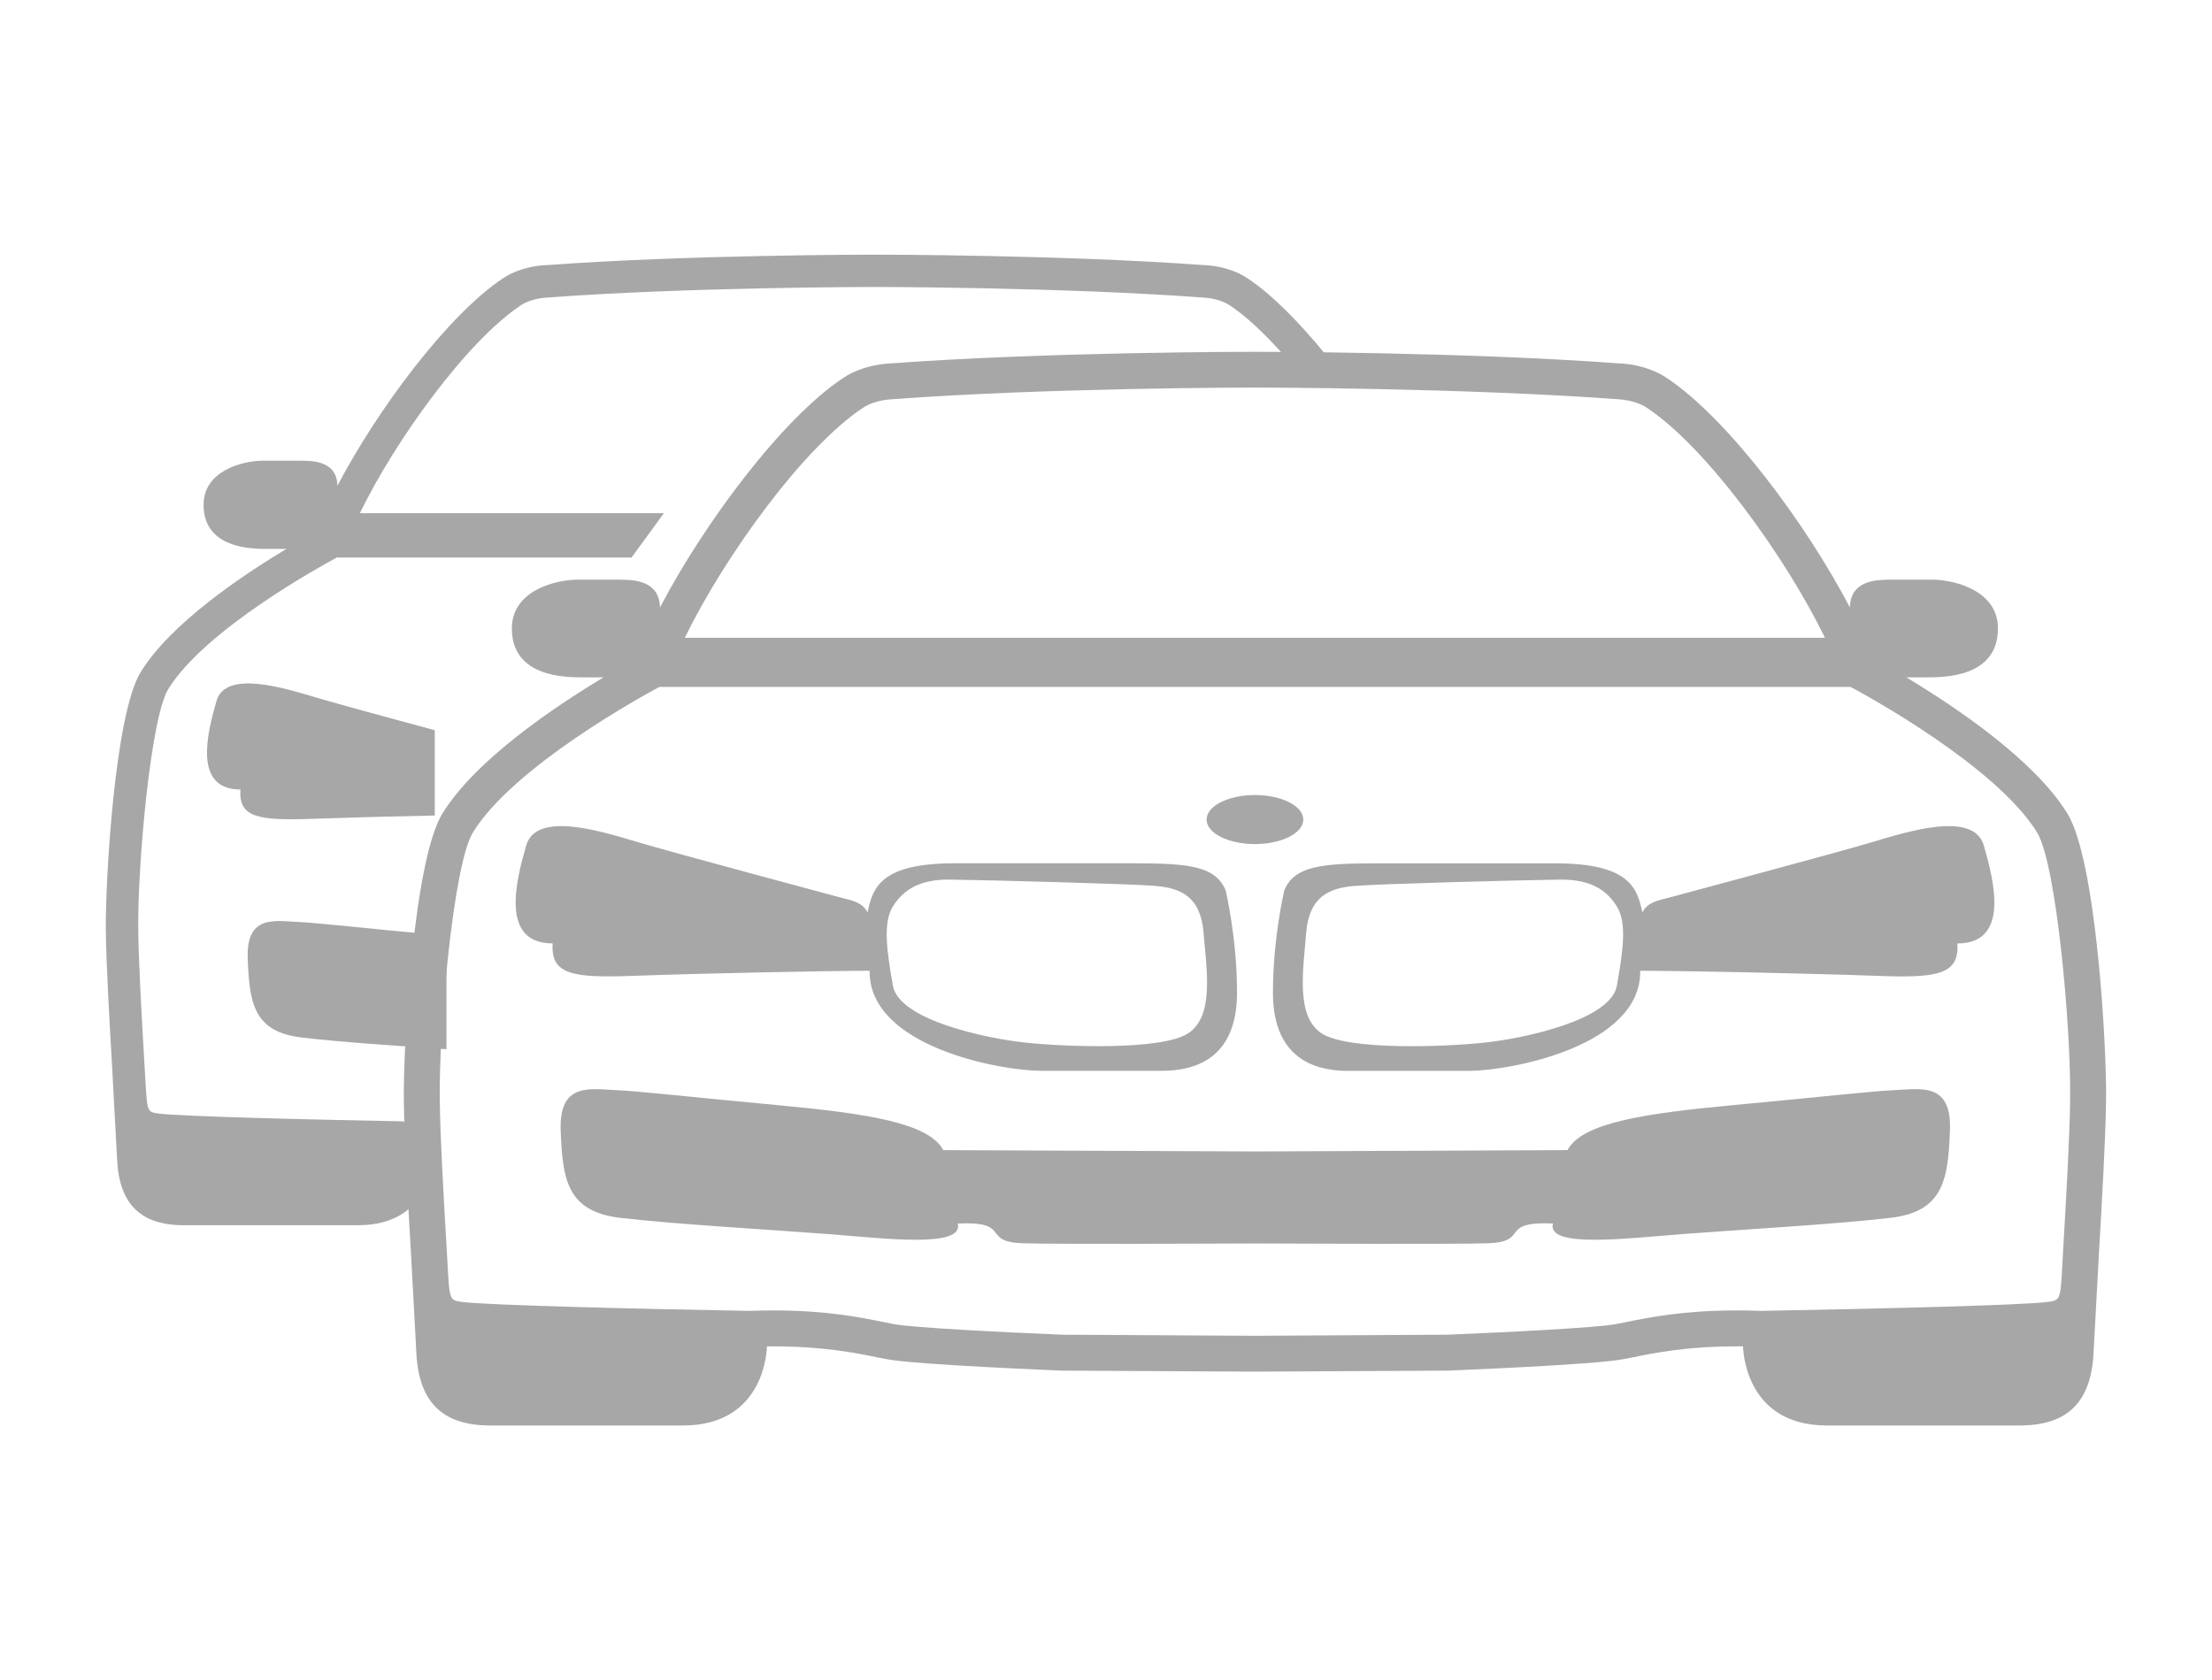 <?xml version="1.0" encoding="utf-8"?>
<!-- Generator: Adobe Illustrator 16.0.4, SVG Export Plug-In . SVG Version: 6.00 Build 0)  -->
<!DOCTYPE svg PUBLIC "-//W3C//DTD SVG 1.1//EN" "http://www.w3.org/Graphics/SVG/1.1/DTD/svg11.dtd">
<svg version="1.1" id="Layer_1" xmlns="http://www.w3.org/2000/svg" xmlns:xlink="http://www.w3.org/1999/xlink" x="0px" y="0px"
	 width="68.354px" height="51.926px" viewBox="0 0 68.354 51.926" enable-background="new 0 0 68.354 51.926" xml:space="preserve">
<g>
	<rect x="0.376" y="-0.037" fill="none" width="67.978" height="51.963"/>
</g>
<g>
	<g>
		<ellipse fill="#A7A7A7" cx="38.779" cy="25.329" rx="1.494" ry="0.758"/>
		<path fill="#A7A7A7" d="M19.546,30.16c2.333-0.084,6.044-0.156,7.327-0.158c-0.033,2.348,4.053,3.092,5.293,3.092
			c1.238,0,2.348,0,3.742,0s2.318-0.699,2.318-2.412s-0.355-3.178-0.355-3.178c-0.323-0.729-1.097-0.824-2.861-0.824
			c-1.764,0-4.568,0-5.5,0c-2.287,0-2.545,0.744-2.7,1.52c-0.168-0.32-0.465-0.365-0.866-0.469c-0.402-0.111-5.113-1.369-6.2-1.694
			c-1.09-0.321-3.165-1.002-3.484,0.093c-0.314,1.093-0.812,3.027,0.818,3.027C17.012,30.127,17.702,30.225,19.546,30.16z
			 M27.593,28.012c0.316-0.504,0.821-0.84,1.759-0.828c1.259,0.018,5.584,0.131,6.346,0.195c0.765,0.064,1.403,0.312,1.493,1.445
			c0.092,1.135,0.343,2.578-0.477,3.113c-0.815,0.533-3.839,0.416-5.032,0.285c-1.196-0.127-3.899-0.691-4.091-1.76
			C27.405,29.393,27.276,28.512,27.593,28.012z"/>
		<path fill="#A7A7A7" d="M57.817,26.037c-1.088,0.325-5.799,1.583-6.2,1.694c-0.401,0.104-0.699,0.148-0.867,0.469
			c-0.155-0.773-0.417-1.518-2.699-1.518c-0.932,0-3.737,0-5.501,0c-1.766,0-2.537,0.094-2.86,0.822c0,0-0.354,1.465-0.354,3.178
			s0.926,2.414,2.316,2.414c1.395,0,2.502,0,3.741,0c1.24,0,5.326-0.746,5.292-3.094c1.284,0.002,4.996,0.074,7.33,0.158
			c1.844,0.068,2.535-0.033,2.47-1.002c1.63,0,1.132-1.932,0.818-3.029C60.982,25.037,58.906,25.715,57.817,26.037z M49.964,30.463
			c-0.19,1.07-2.894,1.633-4.09,1.76c-1.194,0.131-4.215,0.248-5.032-0.285c-0.818-0.535-0.566-1.979-0.479-3.113
			c0.095-1.133,0.731-1.381,1.496-1.445c0.762-0.064,5.088-0.178,6.344-0.195c0.941-0.012,1.447,0.32,1.759,0.828
			C50.28,28.512,50.154,29.393,49.964,30.463z"/>
		<path fill="#A7A7A7" d="M58.605,33.688c-0.763,0.031-2.362,0.219-5.07,0.469c-2.711,0.256-4.648,0.539-5.097,1.389l-9.643,0.041
			l-9.647-0.041c-0.446-0.85-2.389-1.133-5.097-1.389c-2.707-0.25-4.307-0.438-5.07-0.469c-0.767-0.033-1.712-0.23-1.655,1.258
			c0.06,1.49,0.182,2.502,1.851,2.693c1.666,0.197,4.637,0.365,6.403,0.5s4.212,0.445,4.016-0.326
			c1.708-0.074,0.691,0.572,2.024,0.611c1.101,0.033,5.636,0.012,7.171,0.006c1.537,0.006,6.069,0.027,7.17-0.006
			c1.336-0.035,0.317-0.686,2.027-0.611c-0.2,0.771,2.246,0.461,4.016,0.326c1.767-0.135,4.736-0.303,6.404-0.5
			c1.664-0.191,1.788-1.205,1.848-2.693C60.319,33.457,59.372,33.654,58.605,33.688z"/>
		<path fill="#A7A7A7" d="M63.886,25.143c-1.022-1.66-3.462-3.298-4.979-4.209h0.628c0.545,0,2.205,0,2.205-1.512
			c0-1.151-1.297-1.49-1.983-1.507c-0.007,0-0.741-0.003-1.36,0c-0.395,0.005-1.223,0.012-1.231,0.862
			c-1.354-2.592-3.773-5.842-5.661-7.096c-0.64-0.428-1.404-0.45-1.488-0.451c-4.788-0.354-11.132-0.358-11.195-0.358h-0.041H38.74
			c-0.065,0-6.408,0.003-11.197,0.358c-0.085,0.001-0.848,0.026-1.488,0.451c-1.889,1.253-4.307,4.504-5.662,7.096
			c-0.011-0.85-0.835-0.857-1.232-0.862c-0.622-0.003-1.354,0-1.361,0c-0.686,0.018-1.983,0.357-1.983,1.507
			c0,1.512,1.66,1.512,2.206,1.512h0.628c-1.516,0.91-3.958,2.549-4.98,4.209c-0.896,1.457-1.213,7.216-1.192,8.845
			c0.014,1.189,0.121,3.021,0.224,4.799l0.159,2.949c0.059,1.58,0.787,2.32,2.291,2.32h5.951c2.566,0,2.592-2.398,2.595-2.445
			c0.067,0,0.133,0,0.199,0c1.53,0,2.507,0.193,3.233,0.344c0.103,0.02,0.201,0.039,0.293,0.055c0.89,0.17,5.333,0.346,5.383,0.35
			l5.898,0.031h0.074h0.075l5.895-0.031c0.053-0.004,4.497-0.178,5.387-0.35c0.094-0.016,0.191-0.035,0.295-0.055
			c0.727-0.15,1.701-0.344,3.231-0.344c0.065,0,0.134,0,0.199,0c0.006,0.047,0.031,2.445,2.595,2.445h5.95
			c1.506,0,2.233-0.74,2.292-2.32l0.159-2.949c0.103-1.777,0.209-3.609,0.224-4.799C65.103,32.359,64.782,26.6,63.886,25.143z
			 M26.668,12.602c0.362-0.24,0.858-0.262,0.923-0.265c4.78-0.356,11.085-0.359,11.149-0.359h0.038h0.041
			c0.063,0,6.368,0.006,11.148,0.359c0.066,0.003,0.561,0.024,0.923,0.265c1.847,1.227,4.279,4.596,5.505,7.109H38.779H21.161
			C22.387,17.196,24.821,13.829,26.668,12.602z M63.97,33.977c-0.013,1.164-0.118,2.986-0.221,4.744l-0.037,0.682
			c-0.047,0.783-0.088,0.791-0.451,0.836c-0.762,0.098-5.067,0.207-8.844,0.275c-0.249-0.01-0.507-0.014-0.756-0.014
			c-1.642,0-2.681,0.211-3.438,0.365c-0.107,0.021-0.205,0.039-0.298,0.059c-0.579,0.111-3.428,0.254-5.203,0.326l-5.944,0.033
			l-5.945-0.033c-1.771-0.072-4.623-0.215-5.203-0.326c-0.091-0.02-0.188-0.037-0.297-0.059c-0.761-0.154-1.796-0.365-3.437-0.365
			c-0.25,0-0.509,0.004-0.756,0.014c-3.775-0.068-8.082-0.178-8.842-0.275c-0.365-0.045-0.404-0.053-0.449-0.836l-0.039-0.682
			c-0.103-1.758-0.208-3.58-0.221-4.744c-0.031-2.178,0.418-7.264,1.026-8.252c1.26-2.044,5.277-4.237,5.761-4.495h18.405h18.404
			c0.485,0.258,4.501,2.451,5.762,4.495C63.553,26.713,64.001,31.799,63.97,33.977z"/>
	</g>
	<path fill="#A7A7A7" enable-background="new    " d="M12.517,34.68c-0.286-0.016,0.415-0.027,0.077-0.027
		c-0.227,0,0.542,0.002,0.317,0.012c-3.414-0.062-7.307-0.162-7.995-0.248c-0.331-0.043-0.364-0.047-0.407-0.76l-0.036-0.613
		c-0.094-1.59-0.187-3.236-0.201-4.289c-0.026-1.969,0.379-6.566,0.928-7.459c1.141-1.849,4.772-3.831,5.209-4.066h9.107l1-1.37
		h-9.395c1.106-2.275,3.307-5.316,4.977-6.427c0.328-0.218,0.774-0.235,0.834-0.238c4.32-0.323,10.021-0.326,10.079-0.326h0.038
		h0.036c0.057,0,5.754,0.006,10.079,0.326c0.059,0.003,0.505,0.022,0.833,0.238c0.521,0.345,1.095,0.894,1.674,1.54h1.305
		c-0.82-1.005-1.671-1.871-2.425-2.372c-0.578-0.385-1.27-0.407-1.345-0.407c-4.331-0.32-10.064-0.324-10.121-0.324h-0.036h-0.038
		c-0.059,0-5.794,0.003-10.121,0.324c-0.08,0-0.767,0.022-1.347,0.407c-1.707,1.133-3.891,4.072-5.117,6.413
		c-0.01-0.764-0.756-0.773-1.116-0.776c-0.561-0.003-1.221,0-1.227,0c-0.619,0.015-1.792,0.323-1.792,1.36
		c0,1.367,1.498,1.367,1.992,1.367h0.567c-1.37,0.823-3.577,2.302-4.501,3.803c-0.812,1.318-1.098,6.524-1.079,7.999
		c0.014,1.074,0.11,2.732,0.202,4.34l0.143,2.662c0.051,1.428,0.709,2.098,2.071,2.098h5.379c2.32,0,2.342-2.166,2.345-2.211
		c0.061,0,0.123,0,0.182,0c0.336,0-1.358,0.012-1.077,0.031l1-1.006H12.517z"/>
	<path fill="#A7A7A7" enable-background="new    " d="M13.797,28.924c-0.02-0.002-0.041-0.002-0.062-0.006
		c-2.448-0.227-3.895-0.398-4.583-0.428c-0.693-0.029-1.547-0.207-1.497,1.141c0.053,1.344,0.165,2.262,1.674,2.434
		c1.142,0.139,2.958,0.258,4.468,0.363V28.924z"/>
	<path fill="#A7A7A7" enable-background="new    " d="M13.439,22.569c-1.373-0.369-3.031-0.823-3.601-0.991
		c-0.985-0.292-2.86-0.902-3.148,0.084C6.407,22.652,5.956,24.4,7.429,24.4c-0.06,0.874,0.563,0.965,2.231,0.906
		c1.086-0.039,2.497-0.077,3.775-0.102v-2.636H13.439z"/>
</g>
</svg>
